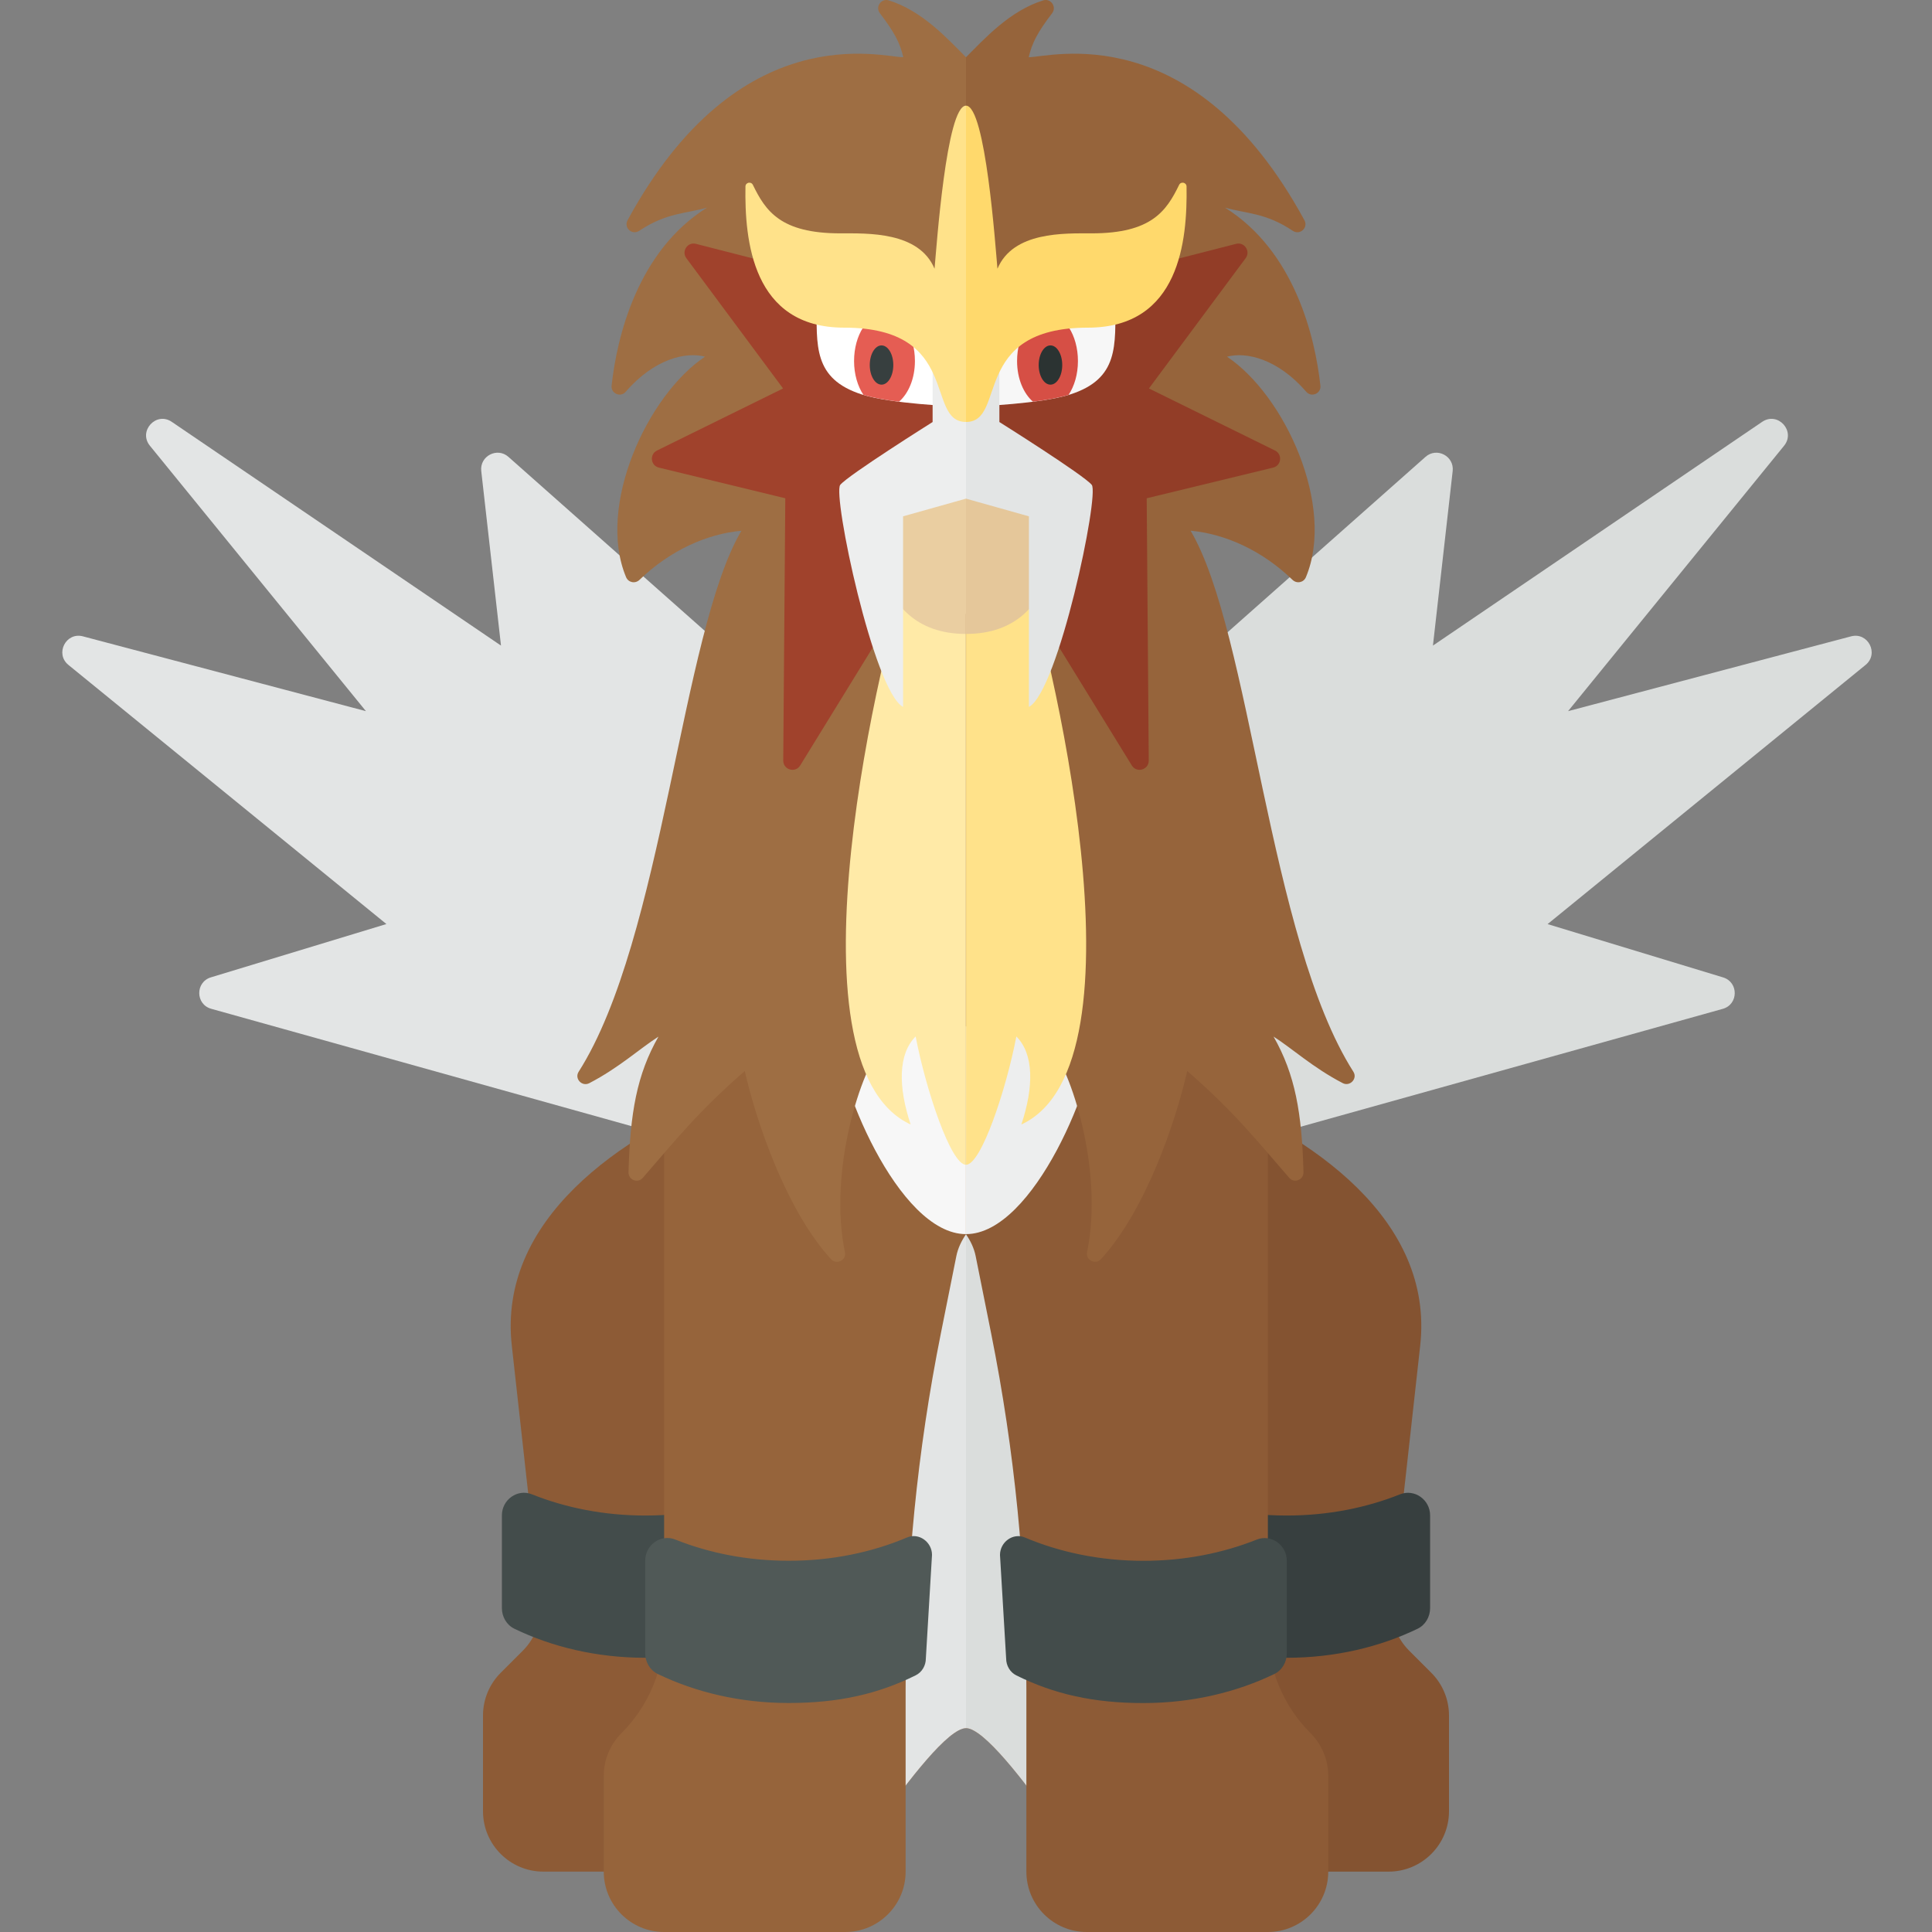 <svg xmlns="http://www.w3.org/2000/svg" width="32" height="32" viewBox="0 0 32 32"><rect x="0" y="0" width="32" height="32" fill="#808080" stroke="none"/><path fill="#E3E5E5" d="M13.25 11.846l-4.829-4.279c-.186-.165-.477-.013-.45.234l.327 2.892-5.453-3.706c-.258-.176-.56.153-.362.396l3.578 4.396-4.687-1.239c-.282-.075-.467.288-.241.473l5.267 4.292-2.907.883c-.26.079-.256.448.006.521l9.548 2.666.203-7.529z"/><path fill="#DADDDC" d="M18.782 11.846l4.829-4.279c.186-.165.477-.013.45.234l-.327 2.892 5.453-3.706c.259-.176.56.153.363.396l-3.578 4.396 4.687-1.239c.282-.075.467.288.241.473l-5.267 4.293 2.907.883c.26.079.256.448-.006.521l-9.548 2.666-.204-7.53z"/><path fill="#8D5B36" d="M16 20l-3.814-1.954c-1.936.766-3.94 2.164-3.709 4.242l.47 4.234c.034.302-.072.603-.287.818l-.367.367c-.188.188-.293.442-.293.707v1.586c0 .552.448 1 1 1h5s1.521-2.376 2-2.376v-8.624z"/><path fill="#E3E5E5" d="M14.375 30.188h.175c.485-.689 1.159-1.564 1.45-1.564v-8.624l-1.625-.406v10.594z"/><path fill="#434C4B" d="M14.594 24.677c0 1.536-1.749 2.781-3.906 2.781-.806 0-1.548-.181-2.168-.481-.129-.062-.207-.198-.207-.341v-1.537c0-.26.258-.445.499-.348.555.222 1.192.351 1.876.351 1.563 0 2.902-.658 3.526-1.603.237.359.38.755.38 1.178z"/><path fill="#96643B" d="M16 10.168c-2.886.488-5 2.987-5 5.915v10.919c0 .639-.254 1.252-.706 1.704l-.001.001c-.188.188-.293.442-.293.707v1.586c0 .552.448 1 1 1h3c.552 0 1-.448 1-1v-3.029c0-1.976.195-3.946.583-5.883l.257-1.283c.027-.135.087-.255.161-.363v-10.274z"/><path fill="#F7F7F7" d="M13.833 17c0 .875 1.042 3.441 2.167 3.441v-3.441h-2.167z"/><path fill="#9E6E43" d="M16 .948c-.305-.305-.726-.771-1.28-.942-.125-.038-.226.107-.147.212.239.314.334.491.388.73-.35 0-2.721-.694-4.566 2.699-.068.126.075.255.194.175.451-.301.767-.281 1.121-.383-1.152.72-1.492 2.142-1.58 2.949-.014.129.148.2.233.102.478-.553 1.003-.666 1.314-.582-.955.637-1.8 2.474-1.307 3.652.038.09.151.112.221.045.512-.494 1.124-.763 1.689-.814-.997 1.689-1.294 6.759-2.696 8.961-.073.114.056.251.176.189.493-.256.833-.571 1.146-.771-.359.629-.469 1.266-.496 2.247-.003.126.154.188.236.093.509-.584.914-1.099 1.69-1.77.194.852.689 2.308 1.429 3.117.09.098.258.015.23-.116-.281-1.346.27-3.046.631-3.437.134.402.871-.991 1.374-.991v-15.365z"/><path fill="#FFEAA7" d="M15.083 9.292c-.458 1.333-2.167 8.333 0 9.333-.208-.625-.208-1.167.083-1.458.167.875.583 2.125.833 2.125v-10h-.916z"/><path fill="#A0422C" d="M16 5.184v3.031l-2.746 4.463c-.08.131-.282.073-.281-.081l.034-4.344-2.094-.508c-.138-.033-.158-.221-.031-.283l2.088-1.028-1.602-2.158c-.085-.115.021-.273.159-.237l4.473 1.145z"/><path fill="#fff" d="M13.527 5.004c0 .716-.065 1.269.749 1.53.49.157 1.53.195 1.53.195l-.066-1.432-2.213-.293z"/><path fill="#EACEA1" d="M16 7.469l-1.5 1s-.188 2.031 1.5 2.031v-3.031z"/><path fill="#EDEEEE" d="M15.447 5.981v1.009s-1.399.879-1.53 1.041.553 3.417 1.041 3.678v-3.157l1.042-.293v-2.311s-.293-.228-.553.033z"/><path fill="#E55D53" d="M14.891 6.653c.154-.134.263-.379.263-.673 0-.431-.226-.781-.504-.781s-.504.35-.504.781c0 .22.06.418.155.56.16.049.373.086.59.113z"/><path fill="#FFE28A" d="M12.47 3.062c-.03-.061-.122-.041-.123.027-.014.883.109 2.338 1.635 2.338 1.953 0 1.334 1.562 2.018 1.562v-5.239c-.325 0-.488 2.343-.521 2.701-.26-.618-1.107-.586-1.562-.586-.991 0-1.237-.372-1.447-.803z"/><ellipse fill="#373F3F" cx="14.601" cy="6.046" rx=".195" ry=".325"/><path fill="#505957" d="M15.024 25.465c.197-.083.413.076.413.289l-.102 1.715c0 .117-.063.228-.169.28-.628.311-1.281.458-2.104.458-.807 0-1.548-.181-2.168-.481-.129-.062-.207-.198-.207-.341v-1.537c0-.26.258-.445.499-.348.555.222 1.192.351 1.876.351.72.001 1.387-.142 1.962-.386z"/><path fill="#845331" d="M16 20l3.814-1.954c1.936.766 3.94 2.164 3.709 4.242l-.47 4.234c-.034.302.072.603.287.818l.367.367c.188.188.293.442.293.707v1.586c0 .552-.448 1-1 1h-5s-1.521-2.376-2-2.376v-8.624z"/><path fill="#DADDDC" d="M17.625 30.188h-.175c-.485-.689-1.159-1.564-1.45-1.564v-8.624l1.625-.406v10.594z"/><path fill="#373F3F" d="M17.786 23.499c.624.945 1.963 1.603 3.526 1.603.683 0 1.321-.129 1.876-.351.241-.096.499.089.499.348v1.537c0 .143-.078.279-.207.341-.621.3-1.362.481-2.168.481-2.157 0-3.906-1.245-3.906-2.781 0-.423.143-.819.38-1.178z"/><path fill="#8D5B36" d="M16 10.168c2.886.488 5 2.987 5 5.915v10.919c0 .639.254 1.252.706 1.704l.001.001c.188.188.293.442.293.707v1.586c0 .552-.448 1-1 1h-3c-.552 0-1-.448-1-1v-3.029c0-1.976-.195-3.946-.583-5.883l-.257-1.283c-.027-.135-.087-.255-.161-.363v-10.274z"/><path fill="#EDEEEE" d="M18.167 17c0 .875-1.042 3.441-2.167 3.441v-3.441h2.167z"/><path fill="#96643B" d="M16 .948c.305-.305.726-.771 1.28-.942.125-.038.226.107.147.212-.239.314-.334.491-.388.73.35 0 2.721-.694 4.566 2.699.068.126-.075.255-.194.175-.451-.301-.767-.282-1.121-.383 1.152.72 1.492 2.142 1.58 2.949.014.129-.148.2-.233.102-.478-.553-1.003-.666-1.314-.582.955.637 1.8 2.474 1.307 3.652-.038.09-.151.112-.221.045-.512-.495-1.124-.763-1.689-.815.997 1.689 1.294 6.759 2.696 8.961.073.114-.056.251-.176.189-.493-.256-.833-.571-1.146-.771.359.629.469 1.266.496 2.247.003.126-.154.188-.236.093-.509-.584-.914-1.099-1.69-1.77-.194.852-.689 2.308-1.429 3.117-.09.098-.258.015-.23-.116.281-1.346-.27-3.046-.631-3.437-.134.402-.871-.928-1.374-.928v-15.427z"/><path fill="#FFE28A" d="M16.917 9.292c.458 1.333 2.167 8.333 0 9.333.208-.625.208-1.167-.083-1.458-.167.875-.583 2.125-.833 2.125v-10h.916z"/><path fill="#923D27" d="M16 5.184v3.031l2.746 4.463c.08.131.282.073.281-.081l-.034-4.344 2.094-.508c.138-.033.158-.221.031-.283l-2.088-1.028 1.602-2.158c.085-.115-.021-.273-.159-.237l-4.473 1.145z"/><path fill="#F7F7F7" d="M18.473 5.004c0 .716.065 1.269-.749 1.53-.49.157-1.53.195-1.53.195l.065-1.432 2.214-.293z"/><path fill="#E5C79A" d="M16 7.469l1.5 1s.188 2.031-1.5 2.031v-3.031z"/><path fill="#E3E5E5" d="M16.553 5.981v1.009s1.399.879 1.53 1.041c.13.163-.553 3.417-1.041 3.678v-3.157l-1.042-.293v-2.311s.293-.228.553.033z"/><path fill="#D64F45" d="M17.109 6.653c-.154-.134-.263-.379-.263-.673 0-.431.226-.781.504-.781s.504.35.504.781c0 .22-.06.418-.155.56-.16.049-.373.086-.59.113z"/><path fill="#FFD96C" d="M19.53 3.062c.03-.061.122-.041.123.027.014.883-.109 2.338-1.635 2.338-1.953 0-1.334 1.562-2.018 1.562v-5.239c.325 0 .488 2.343.521 2.701.26-.618 1.107-.586 1.562-.586.991 0 1.237-.372 1.447-.803z"/><ellipse fill="#2B3332" cx="17.399" cy="6.046" rx=".195" ry=".325"/><path fill="#434C4B" d="M18.938 25.852c.683 0 1.32-.129 1.876-.351.241-.096.499.089.499.348v1.537c0 .143-.077.279-.207.341-.621.3-1.362.481-2.168.481-.823 0-1.476-.147-2.104-.458-.105-.052-.169-.163-.169-.28l-.102-1.715c0-.214.216-.373.413-.289.575.243 1.242.386 1.962.386z"/></svg>